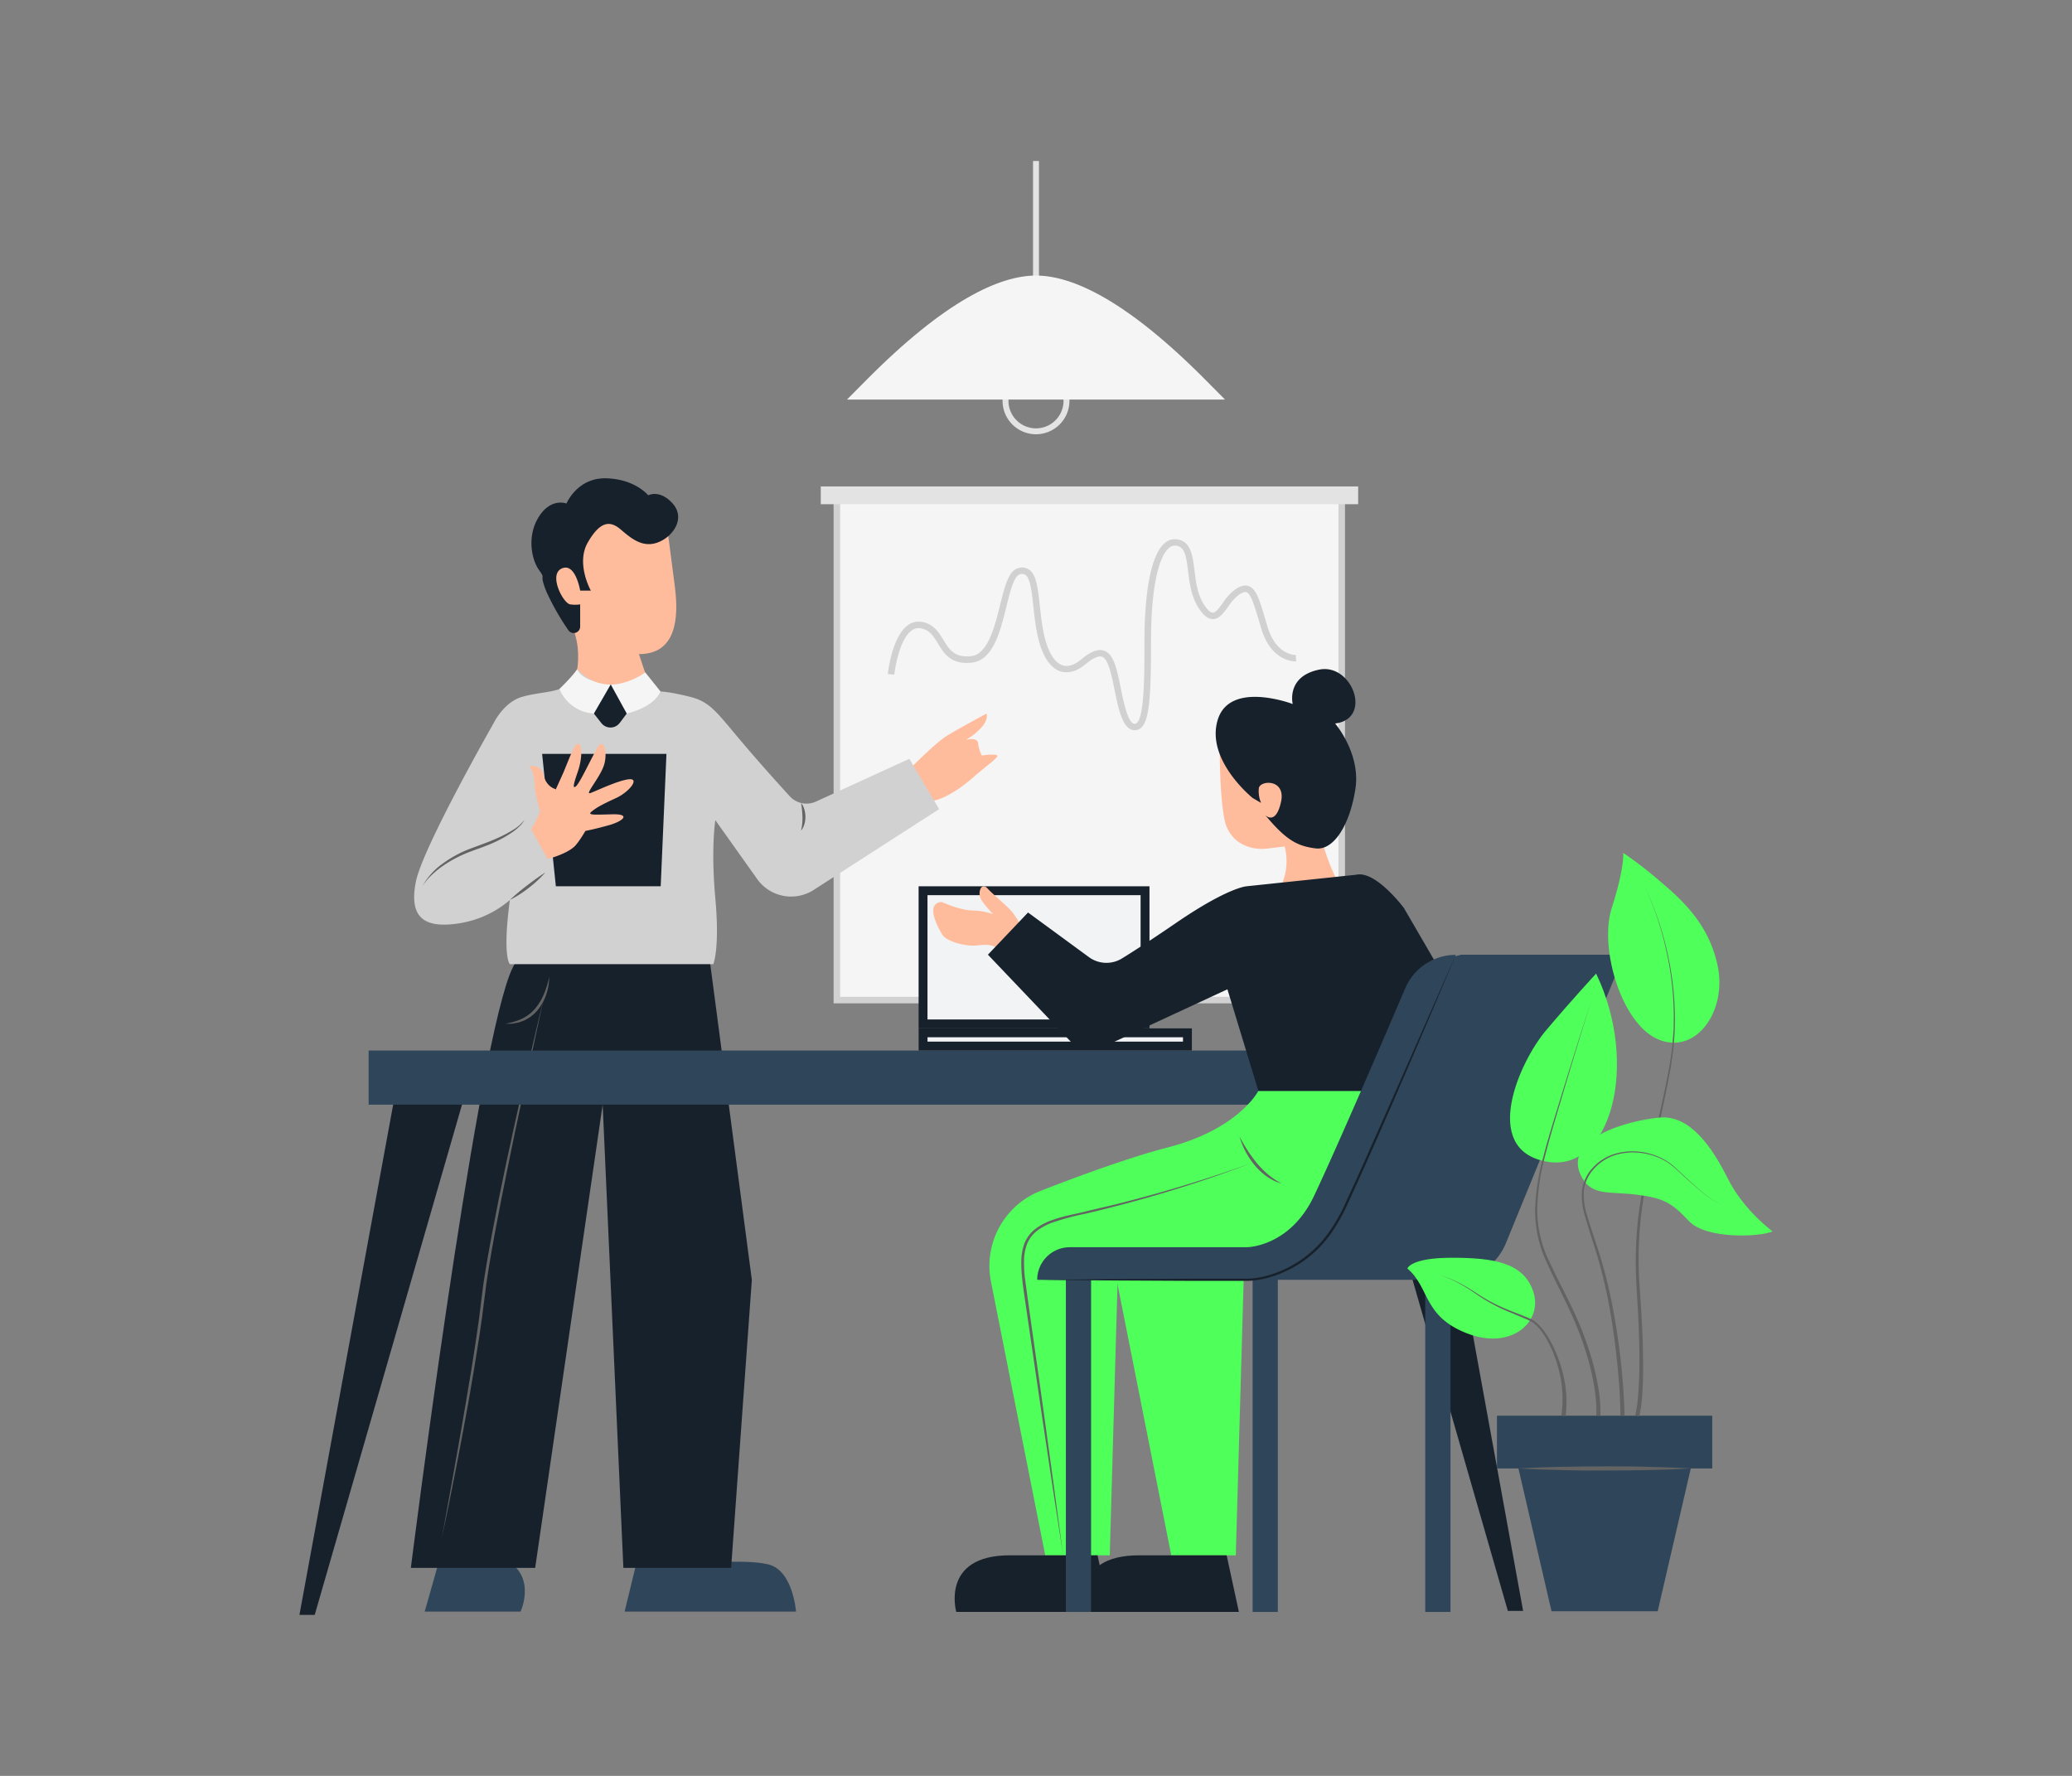 <svg id="Layer_1" data-name="Layer 1" xmlns="http://www.w3.org/2000/svg" viewBox="0 0 700 600"><rect x="0" y="0" width="700" height="600" fill="#808080" stroke="none"/><title>Corporate Illustrations Pack - Scene 6</title><path d="M215.64,525.48l-4.62,19h57.9s-1-13.85-9.29-15.92-26.84,0-26.84,0Z" fill="#2f4559"/><path d="M148,528.57l-4.52,15.92h32.39s6.71-14.37-8.77-19S148,528.57,148,528.57Z" fill="#2f4559"/><path d="M239,318.51,254,432.4l-7,97.33H210.6l-7-156.51-22.8,156.51h-42s21.05-167.22,33.27-200.13S239,318.51,239,318.51Z" fill="#17212b"/><rect x="282.72" y="167.35" width="170.57" height="170.57" fill="#f5f5f5"/><polygon points="454.39 338.99 281.62 338.99 281.62 167.35 283.82 167.35 283.82 336.79 452.19 336.79 452.19 167.35 454.39 167.35 454.39 338.99" fill="#d1d1d1"/><rect x="277.29" y="164.35" width="181.55" height="6" fill="#e3e3e3"/><path d="M183.78,336.91l-4.92,22.73L174,382.4c-3.11,15.19-6.3,30.37-8.83,45.65l-.88,5.74-.73,5.75q-.69,5.79-1.57,11.55-1.76,11.51-3.81,23t-4.29,22.86q-2.25,11.41-4.64,22.8l4.12-22.89q2.06-11.46,4-22.92c1.31-7.64,2.57-15.29,3.69-22.95.57-3.84,1.08-7.67,1.52-11.52l.74-5.78.91-5.75c2.62-15.31,5.76-30.5,9.09-45.65S180.15,352,183.78,336.91Z" fill="#636363"/><path d="M412.09,254.82s0,13.88,1.54,21.88,8.52,10.68,14.46,10L434,286a19.56,19.56,0,0,1-1.29,13.45l18.84-2.35a65.51,65.51,0,0,1-5.16-14.19c-1.55-7.23-12-26.53-12-26.53l-18-5.22h-4.38Z" fill="#ffbc9d"/><path d="M423.18,269.6s-15.87-12.77-11.81-26.32,25.36-5.42,25.36-5.42-2.32-9.29,8.9-11.61,18.2,16.65,5.42,18.19c0,0,8.69,10.07,6.86,22.07s-7.24,20.9-13.44,20.13-10-2.81-17-11.23c0,0,3.48,3.61,5.29-4.39s-7.23-7.48-7.48-4.64a9.88,9.88,0,0,0,.77,4.9Z" fill="#17212b"/><polygon points="482.58 368.57 514.57 544.27 509.41 544.27 462.17 380.12 458.84 368.57 482.58 368.57" fill="#17212b"/><polygon points="133.68 368.57 101.16 545.61 106.32 545.61 157.42 368.57 133.68 368.57" fill="#17212b"/><rect x="124.54" y="354.93" width="371.61" height="18.29" fill="#2f4559"/><path d="M425.12,368.57s-6.58,12.91-30.58,19.1c-12.57,3.24-29.56,9.45-42.89,14.64A27.24,27.24,0,0,0,334.78,433l18.34,92.49h21.8L377.76,426l49.68-.31s33.75-14.27,32.36-57.11Z" fill="#4FFF5A"/><path d="M467.7,368.57s-6.58,12.91-30.58,19.1c-12.57,3.24-29.55,9.45-42.89,14.64A27.24,27.24,0,0,0,377.36,433l18.34,92.49h21.8L420.34,426l49.68-.31s33.75-14.27,32.36-57.11Z" fill="#4FFF5A"/><rect x="311.85" y="300.94" width="74.99" height="45" fill="#f2f3f4"/><path d="M385.34,302.44v42h-72v-42h72m3-3h-78v48h78v-48Z" fill="#17212b"/><rect x="311.85" y="348.94" width="89.31" height="4.49" fill="#f2f3f4"/><path d="M399.66,350.44v1.49H313.35v-1.49h86.31m3-3H310.35v7.49h92.31v-7.49Z" fill="#17212b"/><path d="M337.49,320.86c-2.06-1.89-4.15-1.78-7.59-1.42s-10.06-1.22-11.58-3.7-5.92-10.65-.13-11c0,0,5.76,2.71,10.26,2.88a22.42,22.42,0,0,1,7.08,1.24,39,39,0,0,1-3.83-4.54c-1.72-2.44-.26-6.51,1.89-4.18s7,6.13,8.66,8.37a49.75,49.75,0,0,1,3.26,5.16Z" fill="#ffbc9d"/><path d="M458.17,295.54l-37.05,3.9s-6.26.36-23.78,12.36c-8.48,5.81-14.41,9.62-18.27,12a10,10,0,0,1-11.21-.44l-20.55-15.06-13.55,14.25,27.55,28.93a10,10,0,0,0,11.5,2.18l41.86-19.42,10.45,34.32H481.5s-29.92,38.07-5.53,31.49,9.79-73.55,9.79-73.55l-11.48-19.74S464.76,294,458.17,295.54Z" fill="#17212b"/><path d="M493.63,322.56h55L508.76,420a19.93,19.93,0,0,1-18.44,12.39H411.37l19.94-8.34S441,426,453.38,394.64s28.12-68.91,28.12-68.91Z" fill="#2f4559"/><path d="M370.79,525.48l4.13,19.12H323.06s-5.43-19.12,18.06-19.12Z" fill="#17212b"/><path d="M414.41,525.48l4.13,19.12H366.68s-5.43-19.12,18.05-19.12Z" fill="#17212b"/><path d="M350.41,432.39h0a11,11,0,0,1,11-11h59.71c.61,0,14.81-.31,22.89-17.49s23.07-52.07,30.73-70a18.57,18.57,0,0,1,17.09-11.29h0c-.25.58-26.64,62.17-37.86,86s-32,23.81-32.91,23.8Z" fill="#2f4559"/><rect x="360.09" y="428.48" width="8.52" height="116.13" fill="#2f4559"/><rect x="423.18" y="427.48" width="8.52" height="117.13" fill="#2f4559"/><rect x="481.5" y="427.48" width="8.52" height="117.13" fill="#2f4559"/><path d="M359.17,525.48l-3.6-23.35-3.5-23.37-3.42-23.37-1.71-11.69-.85-5.84c-.29-1.95-.57-3.9-.76-5.87a45.5,45.5,0,0,1-.29-6,17.85,17.85,0,0,1,1.07-5.94,11.57,11.57,0,0,1,3.67-4.84,19.92,19.92,0,0,1,5.29-2.85c3.74-1.43,7.67-2.06,11.48-3s7.67-1.78,11.48-2.75a462.53,462.53,0,0,0,45.15-13.79,428.72,428.72,0,0,1-45,14.39q-5.71,1.5-11.47,2.85a86.77,86.77,0,0,0-11.34,3.05,19.58,19.58,0,0,0-5.05,2.75,10.68,10.68,0,0,0-3.36,4.48,16.42,16.42,0,0,0-1,5.63,45.55,45.55,0,0,0,.3,5.83c2.09,15.58,4.4,31.18,6.55,46.78l3.21,23.4Z" fill="#636363"/><path d="M491.83,322.56q-10,23.91-20.32,47.7-5.14,11.89-10.44,23.74c-1.77,3.94-3.54,7.88-5.36,11.81a61.79,61.79,0,0,1-6.36,11.35,38.4,38.4,0,0,1-21.16,14.59,30.72,30.72,0,0,1-6.48,1c-2.19,0-4.33,0-6.49,0l-13,0-25.92-.13-25.92-.23,25.92-.22,25.93-.14,13,0c2.15,0,4.34,0,6.46,0a30,30,0,0,0,6.3-1,38,38,0,0,0,20.68-14.3,60.49,60.49,0,0,0,6.3-11.19c1.83-3.92,3.61-7.85,5.39-11.79L470.91,370Z" fill="#17212b"/><rect x="349" y="54.4" width="2" height="59.98" fill="#e3e3e3"/><path d="M350,146.72a11.3,11.3,0,1,1,11.3-11.3A11.31,11.31,0,0,1,350,146.72Zm0-20.6a9.3,9.3,0,1,0,9.3,9.3A9.31,9.31,0,0,0,350,126.12Z" fill="#e3e3e3"/><path d="M383.34,246.71c-4.06,0-5.5-7.18-6.9-14.11-.33-1.66-.64-3.23-1-4.53-.69-2.78-1.61-5.69-3.17-6.19-1.19-.39-3.05.45-5.51,2.51-3.79,3.16-6.78,3-8.62,2.4-3.64-1.28-6.32-5.68-7.74-12.71-.63-3.12-1-6.35-1.29-9.2-.53-4.88-1-9.48-2.72-10.66a2.06,2.06,0,0,0-1.81-.19c-2,.49-3.32,5.82-4.6,11-2.11,8.49-4.5,18.11-11.75,18.86-7,.72-9.3-3.11-11.37-6.49-1.53-2.52-2.86-4.69-5.93-5.13a4,4,0,0,0-3.1.87c-4.42,3.44-5.7,14.69-5.71,14.81l-2.19-.24c.05-.5,1.39-12.3,6.55-16.31a6.16,6.16,0,0,1,4.76-1.31c4.1.59,5.91,3.55,7.5,6.16,2,3.23,3.68,6,9.27,5.45s7.9-9.42,9.84-17.2c1.63-6.57,2.92-11.76,6.2-12.58a4.25,4.25,0,0,1,3.6.52c2.51,1.75,3,6.38,3.65,12.24.3,2.8.65,6,1.26,9,1.24,6.14,3.48,10.07,6.31,11.06,1.89.67,4.07,0,6.48-2,3.17-2.64,5.59-3.56,7.6-2.91,2.7.88,3.8,4.46,4.63,7.75.33,1.36.65,2.95,1,4.63.93,4.62,2.48,12.34,4.74,12.34,3.32,0,3.32-15.7,3.32-28.31,0-8.11.67-27.54,6.85-32.75a5.16,5.16,0,0,1,4.34-1.24c4.52.77,5.1,5.49,5.71,10.48.48,3.85,1,8.23,3.31,11.67,1.43,2.14,2.35,2.6,2.87,2.61h0c1,0,2.21-1.67,3.39-3.29A17.28,17.28,0,0,1,417.5,199c1.11-.71,2.78-1.57,4.42-.95,2.52.95,3.66,4.79,5.72,11.76l.53,1.8c2.92,9.81,9.34,9.68,9.61,9.67l.1,2.2c-.34,0-8.38.3-11.82-11.24l-.53-1.81c-1.68-5.66-2.89-9.75-4.38-10.32-.55-.2-1.36,0-2.48.75a15.69,15.69,0,0,0-3.74,4.1c-1.58,2.18-3.09,4.25-5.23,4.2-1.57,0-3.05-1.17-4.66-3.59-2.58-3.87-3.16-8.52-3.66-12.62-.64-5.16-1.13-8.11-3.9-8.58a3,3,0,0,0-2.55.76c-3.8,3.2-6.07,14.81-6.07,31.06C388.86,237.41,388.34,246.71,383.34,246.71Z" fill="#d1d1d1"/><path d="M308.25,258.9s7.9-8,11.69-10.33,13.34-7.48,13.34-7.48.77,1.81-1.55,4.51a21.61,21.61,0,0,1-5.44,4.39s3.89-1.16,4.15,1.16a11.87,11.87,0,0,0,1.29,4.13,17.72,17.72,0,0,1,4.65-.26c2.06.26-1.81,2.58-7.75,7.75s-10.58,7.22-13.16,7.74S308.25,258.9,308.25,258.9Z" fill="#ffbc9d"/><path d="M307.21,256.37l10.07,17-42.38,27.3A14.08,14.08,0,0,1,255.81,297l-14.14-19.9s-1.55,9.44,0,26.47-.69,22.19-.69,22.19H172.25s-2.58-2.32,0-21.67a34.61,34.61,0,0,1-18.07,8c-11.35,1.54-16-2.58-13.68-14.2s26.33-53.67,26.33-53.67,3.35-7,9.55-8.78,12.12-1.34,15.22-4.15,3.36-5.21,3.36-5.21l23,1.1,5.17,6.45s2.83,0,10.06,1.81,9.29,5.78,19.1,17.21c5.79,6.75,11.13,12.67,14.53,16.38a7.66,7.66,0,0,0,8.83,1.79Z" fill="#d1d1d1"/><polygon points="183.15 254.7 225.15 254.7 223.21 299.44 187.79 299.44 183.15 254.7" fill="#17212b"/><path d="M187.73,266.77l2.58-5.68c2.52-6.07,4.13-10.78,5.29-9.74s1,5.35-.39,9.35-1.93,6.07-.58,4.9,5.23-9.67,7.31-13.16,3.53,2.13,2,6.39-6.58,9.87-4.45,9.1,9.29-4.26,13-4.65.19,4.26-4.45,6.39-6.39,3.1-8.09,4.45.54,1.16,6.93,1,3.67,2.32-1.16,3.68-7.94,1.93-7.94,1.93-2.42,4.16-3.87,5.42c-3,2.6-8.9,4.07-8.9,4.07l-5.6-10.07a48,48,0,0,0,3.08-6,61.56,61.56,0,0,1-1.64-6.52c-.62-3.29.16-5.87-2-8.7a3.81,3.81,0,0,1,4.78,3c1,4,4,4.65,4,4.65Z" fill="#ffbc9d"/><path d="M217.92,227.15l5.17,6.45s-1.3,4.93-11.36,7.49l-5.4-9.83A25.38,25.38,0,0,0,217.92,227.15Z" fill="#f5f5f5"/><path d="M195,226.05s.8,4.15,11.37,5.21l-5.69,9.83A13.42,13.42,0,0,1,189,232.76S193.41,228.57,195,226.05Z" fill="#f5f5f5"/><path d="M200.64,241.09l2.53,3.22a3.92,3.92,0,0,0,6.21-.08l2.35-3.14-5.4-9.83Z" fill="#17212b"/><path d="M142.7,299.44a22.92,22.92,0,0,1,7-7.76,39.4,39.4,0,0,1,9.3-5c3.29-1.23,6.55-2.34,9.69-3.82a38.45,38.45,0,0,0,4.57-2.44,13.18,13.18,0,0,0,3.89-3.39,7.34,7.34,0,0,1-1.59,2.09,19.4,19.4,0,0,1-2,1.72,37.58,37.58,0,0,1-4.5,2.75q-1.17.62-2.37,1.14c-.8.37-1.61.72-2.42,1-1.62.66-3.31,1.23-4.91,1.83a43.62,43.62,0,0,0-9.23,4.64,31.27,31.27,0,0,0-4.05,3.22A19.85,19.85,0,0,0,142.7,299.44Z" fill="#636363"/><path d="M270.65,271.27a6.48,6.48,0,0,1,1.09,2.22,8.92,8.92,0,0,1,.35,2.46,7.89,7.89,0,0,1-.34,2.47,6.5,6.5,0,0,1-1.1,2.22c.13-.82.31-1.58.37-2.36a19.91,19.91,0,0,0,.09-2.31A43.41,43.41,0,0,0,270.65,271.27Z" fill="#636363"/><path d="M195,226.05s1.54-7.93-2.07-15.15-13.16-17.81-6.19-25.81,12.64-16.26,25.55-13.68,12.9,5.42,12.9,5.42,1.55,11.32,2.84,21.66S228.5,221,215.86,221l2.06,6.19S205.28,237.08,195,226.05Z" fill="#ffbc9d"/><path d="M196,211.68v-7.49a11.06,11.06,0,0,1-3.36,0c-2.32-.26-7.48-10.07-2.84-12.13s6.2,7.48,6.2,7.48h3.61s-5.16-9.16-1-16.32,7.48-7.42,11.1-4.32,7.48,6.32,12.64,4.32,9.29-8.2,4.9-13.1-8.25-2.77-8.25-2.77-4.39-5.49-14.2-5.75-13.42,8.52-13.42,8.52-5.16-2.06-9.29,4.39-2.58,14.45,0,18.06-.26.52,2.58,7.49A84.34,84.34,0,0,0,192,212.9,2.18,2.18,0,0,0,196,211.68Z" fill="#17212b"/><path d="M172.25,304.06a72.47,72.47,0,0,1,5.8-4.89c2-1.53,4-3,6.17-4.4a37.39,37.39,0,0,1-5.56,5.19A38.33,38.33,0,0,1,172.25,304.06Z" fill="#636363"/><path d="M185.54,330a18.38,18.38,0,0,1-1,6,16.2,16.2,0,0,1-3,5.38,14.42,14.42,0,0,1-1.07,1.14l-1.21,1c-.42.31-.89.54-1.33.82a6.67,6.67,0,0,1-1.41.65,13.4,13.4,0,0,1-1.47.5l-1.52.28a7,7,0,0,1-1.52.11H170.5a20,20,0,0,0,5.7-1.63,13.41,13.41,0,0,0,4.6-3.5,19,19,0,0,0,3-5A27.93,27.93,0,0,0,185.54,330Z" fill="#636363"/><path d="M418.76,384c.84,1.62,1.77,3.18,2.74,4.7a45.27,45.27,0,0,0,3.18,4.35,33.08,33.08,0,0,0,3.77,3.81,27.23,27.23,0,0,0,4.49,3,16.29,16.29,0,0,1-5-2.39,22.38,22.38,0,0,1-4.06-3.78A26.77,26.77,0,0,1,418.76,384Z" fill="#636363"/><polygon points="560.03 544.37 524.16 544.37 510.43 485.1 573.77 485.1 560.03 544.37" fill="#2f4559"/><rect x="505.73" y="478.31" width="72.73" height="17.82" fill="#2f4559"/><path d="M513,496.13c2.43-.16,4.85-.23,7.28-.35l7.28-.2c4.85-.12,9.71-.14,14.56-.16s9.7,0,14.56.16l7.28.2c2.42.12,4.85.19,7.27.35-2.42.16-4.85.23-7.27.35l-7.28.2c-4.86.12-9.71.14-14.56.16s-9.71,0-14.56-.17l-7.28-.19C517.83,496.36,515.41,496.29,513,496.13Z" fill="#636363"/><path d="M548.39,288.16s.51,4.91-3.87,18.58,3.35,39.56,16,44.55,22.71-9.71,19.87-24.42-12.39-23-19.61-29.16A132.34,132.34,0,0,0,548.39,288.16Z" fill="#4FFF5A"/><path d="M555.61,299.52a100.87,100.87,0,0,1,7.47,21.39,102.77,102.77,0,0,1,2.76,22.51c0,1.9,0,3.8-.11,5.69s-.25,3.78-.45,5.67l-.8,5.63L563.43,366c-1.43,7.44-3.14,14.81-4.84,22.18a199,199,0,0,0-4.15,22.26,131,131,0,0,0-.62,22.58l.74,11.32c.21,3.78.41,7.57.48,11.36s.11,7.59,0,11.39c-.08,1.9-.18,3.8-.36,5.7a38.37,38.37,0,0,1-.88,5.75l-1.35-.43a38.68,38.68,0,0,0,.86-5.46c.19-1.86.31-3.74.4-5.62.17-3.76.18-7.53.12-11.31s-.21-7.54-.39-11.31l-.65-11.34a131.93,131.93,0,0,1,.8-22.74A198.37,198.37,0,0,1,557.9,388c1.75-7.36,3.52-14.71,5-22.12l1.09-5.57.84-5.6c.21-1.87.32-3.76.49-5.64s.1-3.77.15-5.65A102.46,102.46,0,0,0,562.9,321,100.15,100.15,0,0,0,555.61,299.52Z" fill="#636363"/><path d="M534.67,398.23c3.48,5.87,9.45,4.26,18.42,5.42s11.69,2.71,17.49,8.9,24,5.42,28.26,3.48c0,0-9.68-7-15.1-17.8s-12.82-21.55-23.06-20.65S526.62,384.68,534.67,398.23Z" fill="#4FFF5A"/><path d="M582.46,407.52a31.42,31.42,0,0,1-7.26-4.58c-2.23-1.8-4.35-3.74-6.48-5.67s-4.13-4-6.68-5.32a21.89,21.89,0,0,0-8.12-2.47,20.32,20.32,0,0,0-8.42.83,16.12,16.12,0,0,0-7,4.58,13.12,13.12,0,0,0-3.42,7.53,22.75,22.75,0,0,0,1.14,8.35c1.61,5.48,3.63,10.87,5.19,16.41A167.13,167.13,0,0,1,545.26,444q1.54,8.49,2.44,17.07c.6,5.73,1,11.46,1.14,17.24h-1.42c0-5.69-.42-11.42-1-17.11s-1.29-11.38-2.25-17a167.91,167.91,0,0,0-3.66-16.76c-1.5-5.52-3.45-10.91-5-16.46a23.56,23.56,0,0,1-1.07-8.6,13.68,13.68,0,0,1,3.64-7.82,16.56,16.56,0,0,1,7.28-4.65,20.82,20.82,0,0,1,8.59-.77,22.12,22.12,0,0,1,8.2,2.6,19,19,0,0,1,3.53,2.5l3.15,2.92c2.11,1.95,4.2,3.91,6.42,5.73A31.45,31.45,0,0,0,582.46,407.52Z" fill="#636363"/><path d="M539.23,328.94s-8.13,8.76-17,19.28-22.06,39.94,0,44.2S553.94,359.52,539.23,328.94Z" fill="#4FFF5A"/><path d="M539.29,478.25a47.05,47.05,0,0,0-.58-9,85.34,85.34,0,0,0-1.88-8.9,110.31,110.31,0,0,0-6.28-17.11c-2.53-5.55-5.43-10.94-7.93-16.56a41,41,0,0,1-4-17.91,76.37,76.37,0,0,1,2.82-18.16c1.54-5.93,3.39-11.77,5.17-17.62,3.6-11.69,7.21-23.38,11.09-35-3.77,11.64-7.27,23.36-10.75,35.09-1.73,5.86-3.52,11.72-5,17.64a75.73,75.73,0,0,0-2.62,18,40.13,40.13,0,0,0,4.12,17.55c2.53,5.54,5.48,10.91,8.08,16.47A111.16,111.16,0,0,1,538,460a84.55,84.55,0,0,1,2,9,47.85,47.85,0,0,1,.69,9.3Z" fill="#636363"/><path d="M475.46,428.58c7.64,6.42,5.18,16.1,20.15,21.91s25.64-3.88,22.44-13.94-13.66-11.61-27.6-11.61S475.46,428.58,475.46,428.58Z" fill="#4FFF5A"/><path d="M486.19,430.74a37.83,37.83,0,0,1,8.09,3.41c2.59,1.38,5,3.15,7.48,4.61a58.7,58.7,0,0,0,7.85,3.83l4.09,1.61,2,.81a14.77,14.77,0,0,1,2,.94l.51.28c.16.11.3.24.45.35s.6.47.87.73a18.23,18.23,0,0,1,1.52,1.65,17.67,17.67,0,0,1,1.32,1.8l.62.93.55,1A44.91,44.91,0,0,1,529,469.49a37.58,37.58,0,0,1-.08,8.93l-1.41-.22a39.64,39.64,0,0,0-1.37-17.09,42,42,0,0,0-3.26-8l-.52-.95-.58-.92a16.51,16.51,0,0,0-1.25-1.76,17.85,17.85,0,0,0-1.41-1.61c-.25-.24-.54-.46-.8-.69s-.27-.23-.41-.33l-.45-.26a12.79,12.79,0,0,0-1.93-.94l-2-.86-4.06-1.69a59.12,59.12,0,0,1-7.84-4c-2.51-1.52-4.82-3.33-7.38-4.75A37.24,37.24,0,0,0,486.19,430.74Z" fill="#636363"/><path d="M413.86,135H286.14l6.61-6.66C319.32,101.55,337.69,93.1,350,93.1h0c12.31,0,30.68,8.45,57.25,35.24Z" fill="#f5f5f5"/></svg>